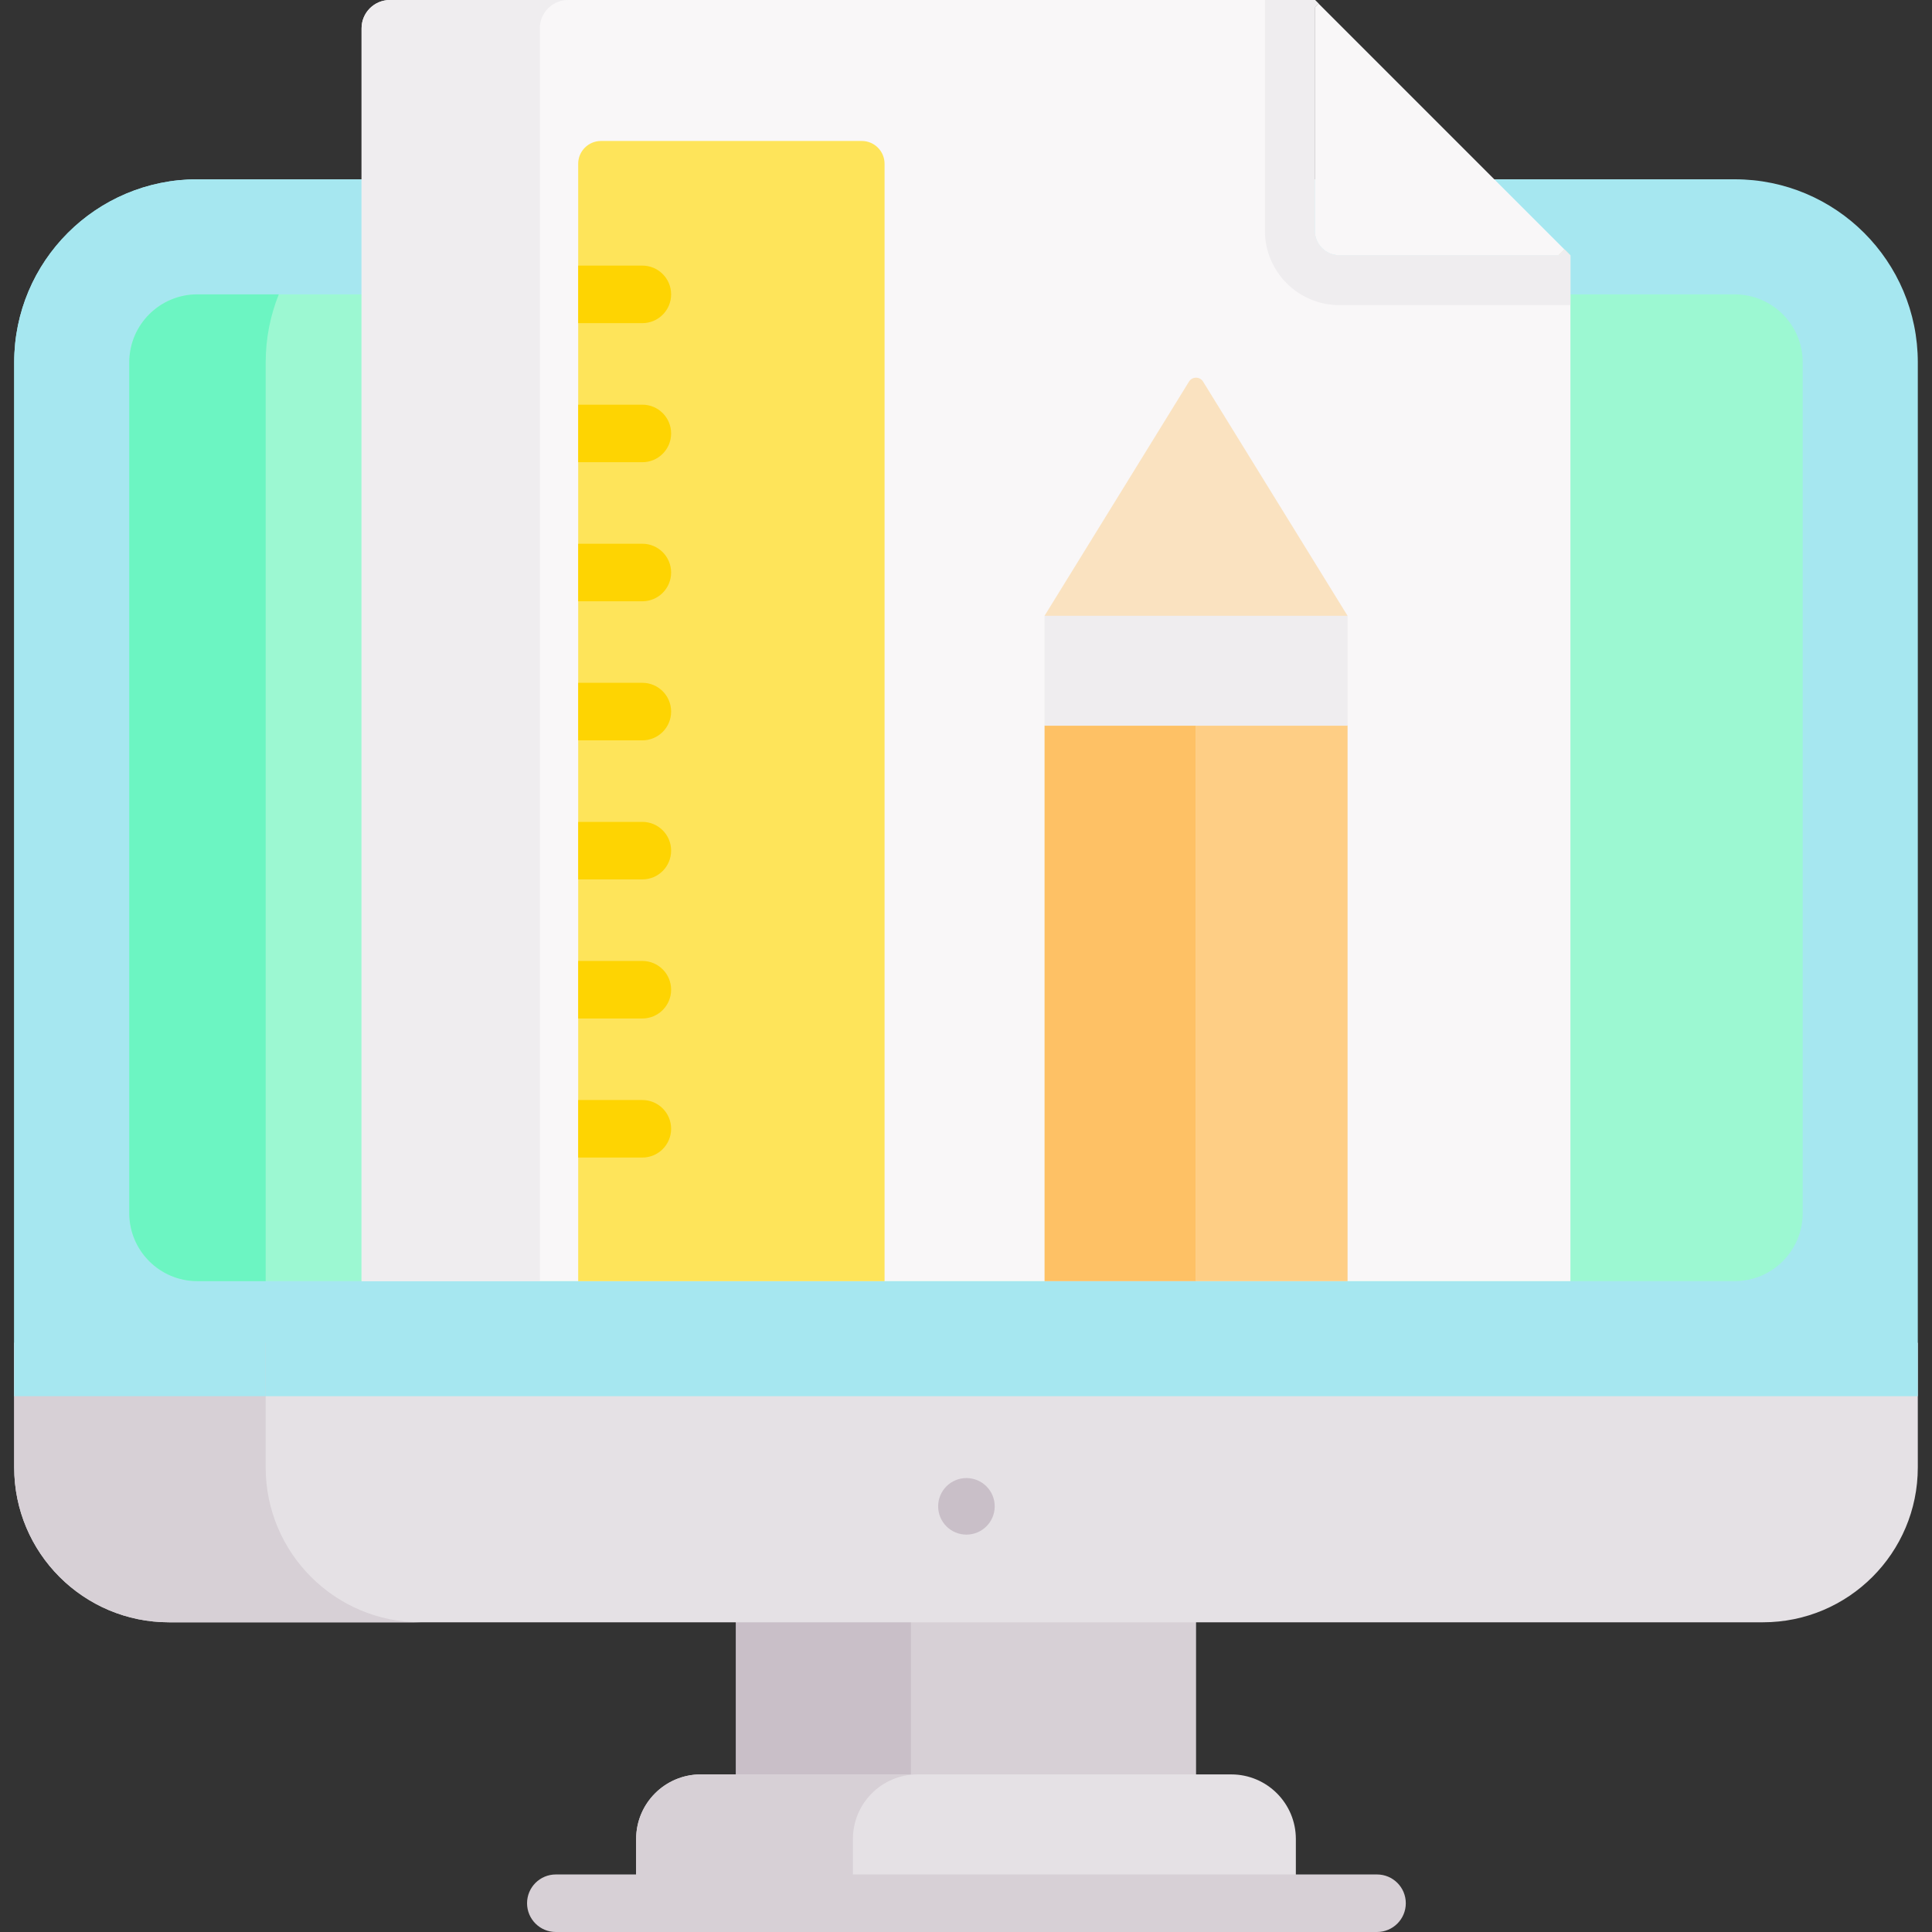 <svg id="Capa_1" enable-background="new 0 0 503.659 503.659" height="512" viewBox="0 0 503.659 503.659" width="512" xmlns="http://www.w3.org/2000/svg"><rect x="0" y="0" width="503.659" height="503.659" fill="#333333" stroke="none"/><g><path d="m268.055 160.53h14.008v28.66h-14.008z" fill="#fece85"/><path d="m191.855 410.922h119.948v66.654h-119.948z" fill="#d7d0d6"/><path d="m191.855 410.922h45.618v66.654h-45.618z" fill="#c9bfc8"/><path d="m3.699 350.044v32.496c0 22.3 18.08 40.38 40.38 40.38h415.5c22.3 0 40.38-18.08 40.38-40.38v-32.496z" fill="#e5e1e5"/><g><path d="m499.959 94.47v269.51h-496.26v-269.51c0-26.36 21.37-47.73 47.73-47.73h12.83 375.14 12.83c26.36 0 47.73 21.37 47.73 47.73z" fill="#a6e7f0"/></g><path d="m69.26 382.54v-32.496h-65.561v32.496c0 22.3 18.08 40.38 40.38 40.38h65.56c-22.299 0-40.379-18.08-40.379-40.38z" fill="#d7d0d6"/><path d="m116.99 46.74h-52.73-12.83c-26.36 0-47.73 21.37-47.73 47.73v269.51h65.56v-269.51c0-26.36 21.37-47.73 47.73-47.73z" fill="#a6e7f0"/><g id="XMLID_285_"><g><path d="m469.959 94.47v221.78c0 9.78-7.95 17.73-17.73 17.73h-400.8c-9.78 0-17.73-7.95-17.73-17.73v-221.78c0-9.78 7.95-17.73 17.73-17.73h12.83 375.14 12.83c9.78 0 17.73 7.95 17.73 17.73z" fill="#9cf8d2"/></g></g><path d="m69.26 94.47c0-6.268 1.22-12.247 3.416-17.73h-8.417-12.83c-9.78 0-17.73 7.95-17.73 17.73v221.78c0 9.78 7.95 17.73 17.73 17.73h17.83v-239.51z" fill="#6cf5c2"/><path d="m337.82 496.159h-171.981v-16.738c0-9.304 7.542-16.846 16.846-16.846h138.29c9.304 0 16.846 7.542 16.846 16.846v16.738z" fill="#e5e1e5"/><path d="m239.195 462.575h-56.511c-9.304 0-16.846 7.542-16.846 16.846v16.738h56.511v-16.738c0-9.304 7.542-16.846 16.846-16.846z" fill="#d7d0d6"/><g><path d="m358.984 503.659h-214.084c-4.142 0-7.5-3.358-7.5-7.5s3.358-7.5 7.5-7.5h214.084c4.142 0 7.5 3.358 7.5 7.5s-3.358 7.5-7.5 7.5z" fill="#d7d0d6"/></g><g><g id="XMLID_286_"><g><path d="m407.849 65.04-1.5 1.5h-57.21c-3.52 0-6.38-2.86-6.38-6.38v-58.21l1-1z" fill="#f9f7f8"/><path d="m342.759 1.95v58.21c0 3.52 2.86 6.38 6.38 6.38h57.21l1.5-1.5 1.55 1.55v267.39h-315.14v-326.6c0-4.08 3.31-7.38 7.38-7.38h241.17l.95.95z" fill="#f9f7f8"/><g><path d="m407.849 65.04-1.5 1.5h3z" fill="#fae2c0"/><path d="m148.11 0h-46.471c-4.07 0-7.38 3.3-7.38 7.38v326.6h46.471v-326.6c0-4.08 3.31-7.38 7.38-7.38z" fill="#efedef"/></g></g></g></g><g id="XMLID_287_"><g><path d="m230.599 42.7v291.28h-79.87v-291.28c0-3.29 2.67-5.95 5.95-5.95h67.97c3.29 0 5.95 2.66 5.95 5.95z" fill="#fee45a"/></g></g><g fill="#fed402"><path d="m150.729 84.241h16.731c4.142 0 7.5-3.358 7.5-7.5s-3.358-7.5-7.5-7.5h-16.731z"/><path d="m150.729 120.495h16.731c4.142 0 7.5-3.358 7.5-7.5s-3.358-7.5-7.5-7.5h-16.731z"/><path d="m150.729 156.75h16.731c4.142 0 7.5-3.358 7.5-7.5s-3.358-7.5-7.5-7.5h-16.731z"/><path d="m150.729 193.004h16.731c4.142 0 7.5-3.358 7.5-7.5s-3.358-7.5-7.5-7.5h-16.731z"/><path d="m150.729 229.258h16.731c4.142 0 7.5-3.358 7.5-7.5s-3.358-7.5-7.5-7.5h-16.731z"/><path d="m150.729 265.512h16.731c4.142 0 7.5-3.358 7.5-7.5s-3.358-7.5-7.5-7.5h-16.731z"/><path d="m150.729 301.767h16.731c4.142 0 7.5-3.358 7.5-7.5s-3.358-7.5-7.5-7.5h-16.731z"/></g><g id="XMLID_288_"><g><path d="m345.607 180.769c-.184-.122-30.907 0-30.907 0l-2.9 8.421v144.79h39.5v-144.79c-.001 0-5.51-8.298-5.693-8.421z" fill="#fece85"/><path d="m310.142 179.383h-30.475l-7.358 9.807v144.79h39.49v-144.79z" fill="#fec165"/><path d="m313.639 99.49c-.84-1.37-2.83-1.37-3.68 0l-37.65 61.04 14.282 14.33h51.221l13.486-14.33z" fill="#fae2c0"/><path d="m351.299 160.53v28.66h-39.5-39.49v-28.66z" fill="#efedef"/></g></g><circle cx="251.942" cy="392.692" fill="#c9bfc8" r="7.372"/><path d="m406.349 66.54h-57.21c-3.52 0-6.38-2.86-6.38-6.38v-58.21l1-1-.95-.95h-13.05v60.16c0 10.687 8.694 19.38 19.38 19.38h60.26v-12.95l-1.55-1.55z" fill="#efedef"/></g></svg>